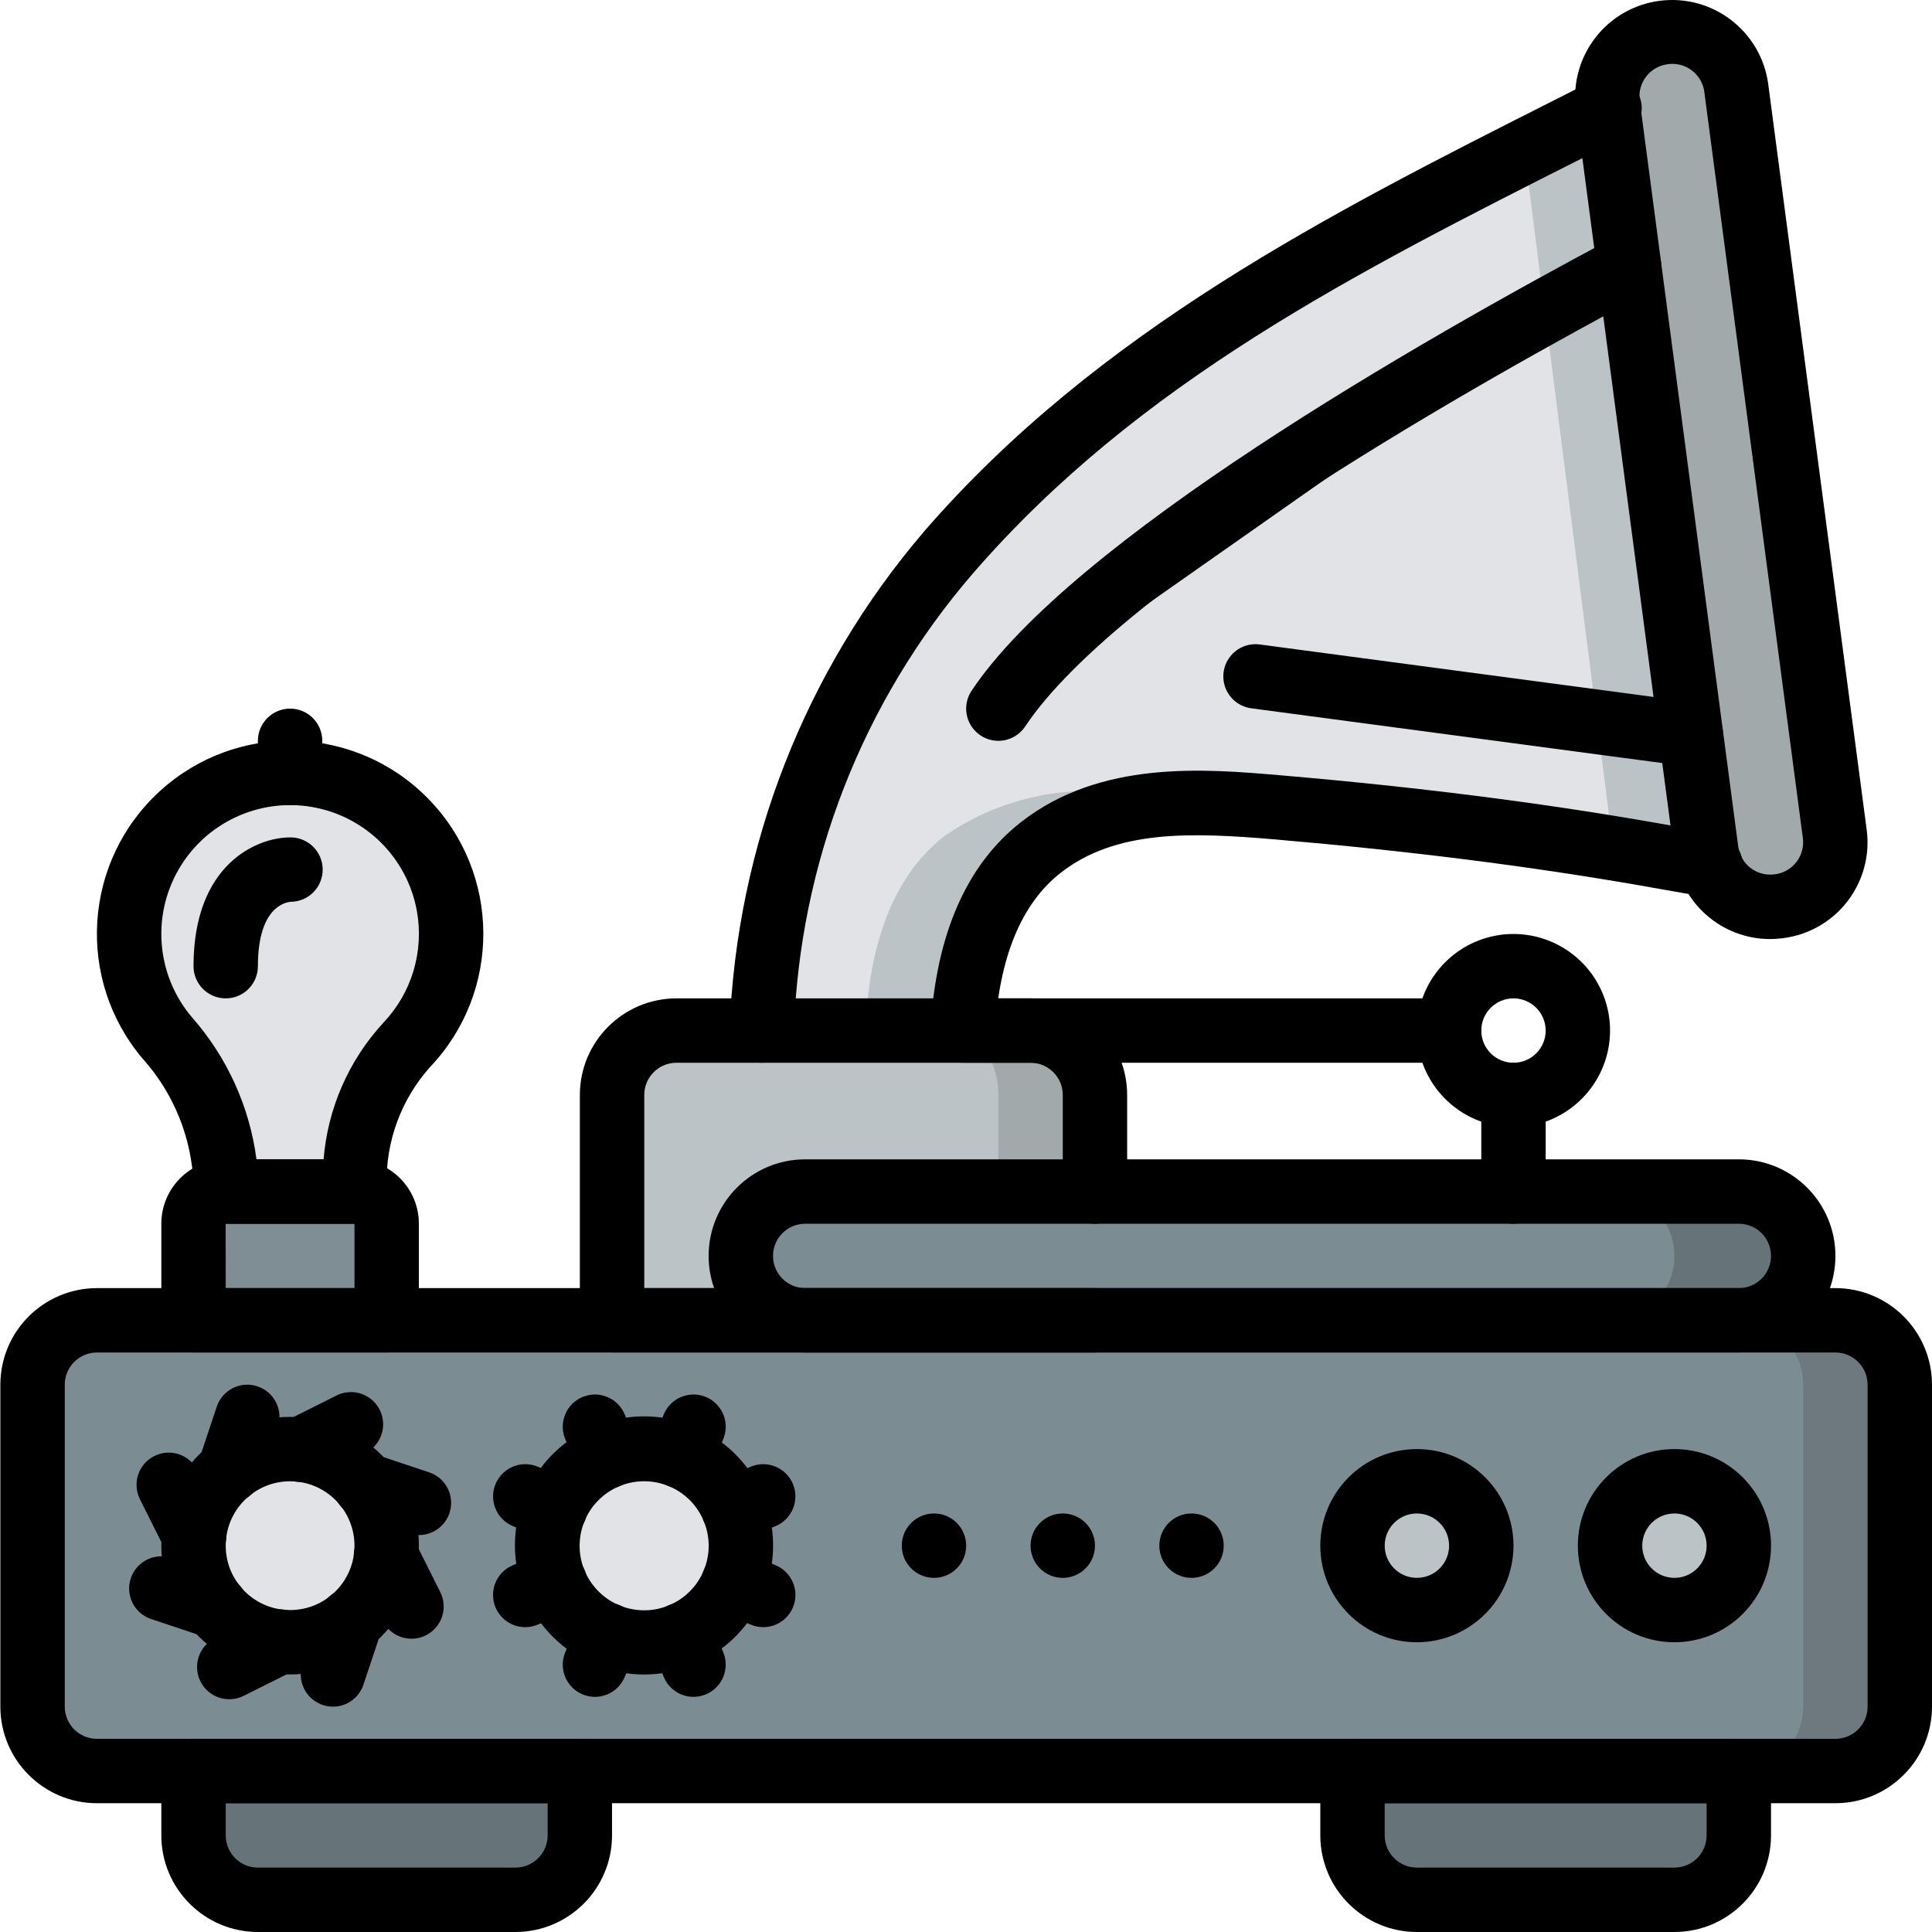 <?xml version="1.0"?>
<svg xmlns="http://www.w3.org/2000/svg" xmlns:xlink="http://www.w3.org/1999/xlink" xmlns:svgjs="http://svgjs.com/svgjs" version="1.1" width="512" height="512" x="0" y="0" viewBox="0 0 512 512.095" style="enable-background:new 0 0 512 512" xml:space="preserve" class=""><g><path xmlns="http://www.w3.org/2000/svg" d="m453.34 229.301c-5.805-.938-11.605-2.047-17.324-3.074-2.816-.512-5.633-.938-8.449-1.363-16.383-2.73-32.766-4.949-49.234-6.828-13.23-1.535-26.457-2.898-39.684-4.008-5.887-.516-12.031-1.027-18.176-1.109-15.785-1.461-31.586 2.676-44.629 11.688-14.762 11.605-19.625 30.637-20.734 48.555l-19.797 13.738-4.863 3.328-16.043-9.555-12.547-7.512c1.629-46.633 19.086-91.324 49.496-126.719 42.066-48.555 96.766-77.996 152.66-106.324l22.273-11.266c.082-.086.168-.086.254-.172l.086.684zm0 0" fill="#bbc3c6" data-original="#fec108" style="" class=""/><path xmlns="http://www.w3.org/2000/svg" d="m427.738 226.312c-5.547-.938-11.008-2.047-16.555-3.07-10.922-1.965-21.844-3.754-32.852-5.207-19.969-2.898-39.965-5.234-59.992-6.996-7.793-.844-15.629-1.215-23.465-1.109-15.789-1.461-31.586 2.676-44.629 11.691-14.766 11.605-19.629 30.633-20.738 48.555l-15.102 10.496-12.547-7.512c1.629-46.633 19.086-91.324 49.496-126.719 42.066-48.555 96.766-77.996 152.66-106.324l23.551 184.746zm0 0" fill="#e2e3e7" data-original="#ffdc00" style="" class=""/><path xmlns="http://www.w3.org/2000/svg" d="m440.797 8.586.207-.027c9.348-1.234 17.922 5.34 19.156 14.684l26.117 197.812c1.234 9.344-5.34 17.922-14.688 19.156l-.207.027c-9.348 1.23-17.922-5.344-19.156-14.688l-26.117-197.812c-1.234-9.344 5.34-17.918 14.688-19.152zm0 0" fill="#a1a9ab" data-original="#f57c00" style="" class=""/><path xmlns="http://www.w3.org/2000/svg" d="m290.18 315.828v-25.602c-.027-9.414-7.652-17.039-17.066-17.066h-93.867c-9.414.027-17.039 7.652-17.066 17.066v76.801h128" fill="#a1a9ab" data-original="#f57c00" style="" class=""/><path xmlns="http://www.w3.org/2000/svg" d="m264.582 315.828v-25.602c0-9.387-5.633-17.066-12.516-17.066h-68.836c-6.883 0-12.516 7.68-12.516 17.066v76.801h93.867" fill="#bbc3c6" data-original="#ff9801" style="" class=""/><path xmlns="http://www.w3.org/2000/svg" d="m118.852 239.957c2.414 13.395-1.707 27.141-11.094 36.996-9.203 10.23-14.156 23.586-13.844 37.344v18.598h-34.133v-18.871c-.383-14.402-5.875-28.199-15.5-38.918-11.59-13.695-13.379-33.18-4.473-48.754 8.906-15.578 26.605-23.918 44.285-20.875 17.684 3.047 31.574 16.824 34.758 34.48zm0 0" fill="#e2e3e7" data-original="#ffdc00" style="" class=""/><path xmlns="http://www.w3.org/2000/svg" d="m59.781 315.828h34.133c4.715 0 8.535 3.82 8.535 8.535v42.664h-51.203v-42.664c0-4.715 3.82-8.535 8.535-8.535zm0 0" fill="#7f8e94" data-original="#7f8e94" style="" class=""/><path xmlns="http://www.w3.org/2000/svg" d="m51.246 452.363h102.402v34.133c0 9.426-7.641 17.066-17.066 17.066h-68.27c-9.426 0-17.066-7.641-17.066-17.066zm0 0" fill="#667378" data-original="#37474f" style="" class=""/><path xmlns="http://www.w3.org/2000/svg" d="m358.449 452.363h102.398v34.133c0 9.426-7.641 17.066-17.066 17.066h-68.266c-9.426 0-17.066-7.641-17.066-17.066zm0 0" fill="#667378" data-original="#37474f" style="" class=""/><path xmlns="http://www.w3.org/2000/svg" d="m25.648 349.961h460.801c9.426 0 17.066 7.641 17.066 17.066v85.336c0 9.426-7.641 17.066-17.066 17.066h-460.801c-9.426 0-17.066-7.641-17.066-17.066v-85.336c0-9.426 7.641-17.066 17.066-17.066zm0 0" fill="#6d797e" data-original="#6d4122" style="" class=""/><path xmlns="http://www.w3.org/2000/svg" d="m34.18 349.961h426.668c9.426 0 17.066 7.641 17.066 17.066v85.336c0 9.426-7.641 17.066-17.066 17.066h-426.668c-9.426 0-17.066-7.641-17.066-17.066v-85.336c0-9.426 7.641-17.066 17.066-17.066zm0 0" fill="#7b8c93" data-original="#91562d" style="" class=""/><path xmlns="http://www.w3.org/2000/svg" d="m392.582 409.695c0 9.426-7.641 17.066-17.066 17.066s-17.066-7.641-17.066-17.066c0-9.426 7.641-17.066 17.066-17.066s17.066 7.641 17.066 17.066zm0 0" fill="#bbc3c6" data-original="#00bcd4" style="" class=""/><path xmlns="http://www.w3.org/2000/svg" d="m460.848 409.695c0 9.426-7.641 17.066-17.066 17.066s-17.066-7.641-17.066-17.066c0-9.426 7.641-17.066 17.066-17.066s17.066 7.641 17.066 17.066zm0 0" fill="#bbc3c6" data-original="#ff9801" style="" class=""/><path xmlns="http://www.w3.org/2000/svg" d="m213.379 315.828h247.469c9.426 0 17.066 7.641 17.066 17.066s-7.641 17.066-17.066 17.066h-247.469c-9.422 0-17.066-7.641-17.066-17.066s7.645-17.066 17.066-17.066zm0 0" fill="#667378" data-original="#37474f" style="" class=""/><path xmlns="http://www.w3.org/2000/svg" d="m213.379 315.828h213.336c9.426 0 17.066 7.641 17.066 17.066s-7.641 17.066-17.066 17.066h-213.336c-9.422 0-17.066-7.641-17.066-17.066s7.645-17.066 17.066-17.066zm0 0" fill="#7b8c93" data-original="#607d8b" style="" class=""/><path xmlns="http://www.w3.org/2000/svg" d="m102.449 409.695c0 14.137-11.465 25.602-25.602 25.602-14.137 0-25.602-11.465-25.602-25.602 0-14.141 11.465-25.602 25.602-25.602 14.137 0 25.602 11.461 25.602 25.602zm0 0" fill="#e2e3e7" data-original="#ffeb3a" style="" class=""/><path xmlns="http://www.w3.org/2000/svg" d="m196.312 409.695c0 14.137-11.461 25.602-25.598 25.602-14.141 0-25.602-11.465-25.602-25.602 0-14.141 11.461-25.602 25.602-25.602 14.137 0 25.598 11.461 25.598 25.602zm0 0" fill="#e2e3e7" data-original="#ffeb3a" style="" class=""/><path xmlns="http://www.w3.org/2000/svg" d="m486.449 477.961h-460.801c-14.133-.016-25.586-11.469-25.602-25.598v-85.336c.016-14.133 11.469-25.582 25.602-25.598h460.801c14.129.016 25.582 11.465 25.598 25.598v85.336c-.016 14.129-11.469 25.582-25.598 25.598zm-460.801-119.465c-4.711.004-8.527 3.82-8.535 8.531v85.336c.008 4.707 3.824 8.527 8.535 8.531h460.801c4.711-.004 8.527-3.82 8.531-8.531v-85.336c-.004-4.711-3.82-8.527-8.531-8.531zm0 0" fill="#000000" data-original="#000000" style="" class=""/><path xmlns="http://www.w3.org/2000/svg" d="m136.582 512.094h-68.27c-14.129-.016-25.582-11.465-25.598-25.598v-17.066c0-4.715 3.82-8.535 8.531-8.535h102.402c4.711 0 8.531 3.82 8.531 8.535v17.066c-.016 14.133-11.469 25.582-25.598 25.598zm-76.801-34.133v8.535c.004 4.711 3.824 8.527 8.531 8.531h68.27c4.711-.004 8.527-3.82 8.531-8.531v-8.535zm0 0" fill="#000000" data-original="#000000" style="" class=""/><path xmlns="http://www.w3.org/2000/svg" d="m443.781 512.094h-68.266c-14.133-.016-25.586-11.465-25.602-25.598v-17.066c0-4.715 3.82-8.535 8.535-8.535h102.398c4.711 0 8.531 3.82 8.531 8.535v17.066c-.012 14.133-11.465 25.582-25.598 25.598zm-76.801-34.133v8.535c.008 4.711 3.824 8.527 8.535 8.531h68.266c4.711-.004 8.527-3.82 8.531-8.531v-8.535zm0 0" fill="#000000" data-original="#000000" style="" class=""/><path xmlns="http://www.w3.org/2000/svg" d="m93.914 324.363h-34.133c-4.715 0-8.535-3.82-8.535-8.535v-1.805c-.438-12.371-5.211-24.199-13.48-33.414-17.816-21.039-15.773-52.406 4.617-70.965 20.387-18.555 51.809-17.641 71.082 2.07 19.277 19.715 19.488 51.145.48 71.113-7.719 8.633-11.836 19.895-11.496 31.473v1.527c0 4.715-3.82 8.535-8.535 8.535zm-25.98-17.066h17.789c1.09-13.504 6.668-26.25 15.844-36.215 7.527-7.902 10.824-18.926 8.875-29.66-2.57-14.117-13.695-25.113-27.836-27.531s-28.285 4.266-35.398 16.723-5.68 28.035 3.586 38.984c9.336 10.582 15.305 23.707 17.141 37.699zm0 0" fill="#000000" data-original="#000000" style="" class=""/><path xmlns="http://www.w3.org/2000/svg" d="m102.449 358.496h-51.203c-4.711 0-8.531-3.82-8.531-8.535v-25.598c.008-9.422 7.645-17.059 17.066-17.066h34.133c9.422.008 17.059 7.645 17.066 17.066v25.598c0 4.715-3.82 8.535-8.531 8.535zm-42.668-17.066h34.133v-17.066h-34.145zm0 0" fill="#000000" data-original="#000000" style="" class=""/><path xmlns="http://www.w3.org/2000/svg" d="m59.781 264.629c-4.715 0-8.535-3.82-8.535-8.535 0-27 16.746-34.133 25.602-34.133 4.711-.059 8.578 3.719 8.637 8.43.059 4.715-3.715 8.582-8.43 8.637-1.539.113-8.742 1.484-8.742 17.066 0 4.715-3.82 8.535-8.531 8.535zm0 0" fill="#000000" data-original="#000000" style="" class=""/><path xmlns="http://www.w3.org/2000/svg" d="m460.848 358.496h-247.469c-14.137 0-25.598-11.461-25.598-25.602 0-14.137 11.461-25.598 25.598-25.598h247.469c14.137 0 25.602 11.461 25.602 25.598 0 14.141-11.465 25.602-25.602 25.602zm-247.469-34.133c-4.711 0-8.531 3.82-8.531 8.531 0 4.715 3.82 8.535 8.531 8.535h247.469c4.711 0 8.531-3.82 8.531-8.535 0-4.711-3.82-8.531-8.531-8.531zm0 0" fill="#000000" data-original="#000000" style="" class=""/><path xmlns="http://www.w3.org/2000/svg" d="m290.18 358.496h-128c-4.711 0-8.531-3.82-8.531-8.535v-59.734c.016-14.129 11.469-25.582 25.598-25.598h93.867c14.133.016 25.586 11.469 25.602 25.598v25.602c0 4.715-3.82 8.535-8.535 8.535-4.711 0-8.531-3.82-8.531-8.535v-25.602c-.008-4.707-3.824-8.527-8.535-8.531h-93.867c-4.707.004-8.527 3.824-8.531 8.531v51.203h119.465c4.715 0 8.535 3.82 8.535 8.531 0 4.715-3.82 8.535-8.535 8.535zm0 0" fill="#000000" data-original="#000000" style="" class=""/><path xmlns="http://www.w3.org/2000/svg" d="m469.074 248.906c-12.816-.043-23.625-9.555-25.301-22.258l-26.125-197.809c-1.719-14 8.164-26.77 22.148-28.617 13.984-1.844 26.844 7.922 28.816 21.887l26.125 197.812c.891 6.73-.93 13.539-5.062 18.93-4.129 5.387-10.23 8.914-16.965 9.801l-.098.012-.211.027c-1.102.145-2.215.219-3.328.215zm-25.836-231.977c-.375-.004-.75.02-1.125.07-2.281.262-4.359 1.422-5.781 3.227-1.418 1.805-2.055 4.102-1.766 6.379l26.125 197.809c.297 2.246 1.473 4.281 3.27 5.656 1.797 1.375 4.066 1.984 6.312 1.684l.207-.023c4.672-.625 7.953-4.91 7.34-9.578l-26.125-197.812c-.566-4.238-4.18-7.406-8.457-7.41zm0 0" fill="#000000" data-original="#000000" style="" class=""/><path xmlns="http://www.w3.org/2000/svg" d="m255.117 281.695c-.168 0-.34-.004-.516-.016-2.258-.137-4.371-1.16-5.875-2.855-1.5-1.691-2.27-3.914-2.133-6.172 1.492-25.039 9.559-43.453 23.961-54.723 21.125-16.531 48.711-14.16 68.855-12.426 35.816 3.07 67.887 7.121 98.039 12.359l6.508 1.145c3.598.637 7.191 1.27 10.789 1.875 4.648.781 7.789 5.18 7.012 9.828-.777 4.648-5.176 7.785-9.824 7.008-3.66-.613-7.301-1.258-10.953-1.906l-6.449-1.137c-29.668-5.152-61.258-9.137-96.578-12.176-22.465-1.914-42.242-2.59-56.879 8.867-10.391 8.125-16.258 22.359-17.449 42.301-.266 4.504-3.996 8.023-8.508 8.027zm0 0" fill="#000000" data-original="#000000" style="" class=""/><path xmlns="http://www.w3.org/2000/svg" d="m201.867 281.695c-.145 0-.285-.004-.434-.012-2.258-.113-4.383-1.117-5.902-2.797-1.516-1.676-2.305-3.891-2.191-6.148 1.824-48.52 19.996-94.996 51.566-131.887 46.129-53.234 107.668-84.32 167.184-114.379l9.906-5.016c3.746-2.379 8.688-1.492 11.371 2.039 2.684 3.531 2.215 8.527-1.078 11.5-.363.324-.75.621-1.156.887-.316.215-.645.41-.984.586l-10.367 5.242c-60.711 30.66-118.055 59.621-161.977 110.316-29.246 33.902-45.984 76.809-47.426 121.562-.223 4.535-3.965 8.102-8.512 8.105zm0 0" fill="#000000" data-original="#000000" style="" class=""/><path xmlns="http://www.w3.org/2000/svg" d="m384.047 281.695h-128c-4.711 0-8.531-3.82-8.531-8.535 0-4.711 3.82-8.531 8.531-8.531h128c4.715 0 8.535 3.82 8.535 8.531 0 4.715-3.82 8.535-8.535 8.535zm0 0" fill="#000000" data-original="#000000" style="" class=""/><path xmlns="http://www.w3.org/2000/svg" d="m401.113 298.762c-10.352 0-19.688-6.238-23.652-15.805-3.961-9.566-1.77-20.574 5.551-27.898 7.32-7.32 18.332-9.512 27.898-5.547 9.566 3.961 15.805 13.297 15.805 23.648-.016 14.133-11.469 25.586-25.602 25.602zm0-34.133c-4.711 0-8.531 3.82-8.531 8.531 0 4.715 3.82 8.535 8.531 8.535 4.715 0 8.535-3.82 8.535-8.535-.008-4.707-3.824-8.527-8.535-8.531zm0 0" fill="#000000" data-original="#000000" style="" class=""/><path xmlns="http://www.w3.org/2000/svg" d="m401.113 324.363c-4.711 0-8.531-3.82-8.531-8.535v-25.602c0-4.711 3.82-8.531 8.531-8.531 4.715 0 8.535 3.82 8.535 8.531v25.602c0 4.715-3.82 8.535-8.535 8.535zm0 0" fill="#000000" data-original="#000000" style="" class=""/><path xmlns="http://www.w3.org/2000/svg" d="m264.582 187.828c26.367-39.594 124.16-94.465 167.168-117.332" fill="#000000" data-original="#000000" style="" class=""/><path xmlns="http://www.w3.org/2000/svg" d="m264.574 196.363c-3.148-.004-6.035-1.738-7.52-4.508-1.484-2.773-1.32-6.141.422-8.758 26.551-39.871 118.07-92.379 170.262-120.137 2.691-1.434 5.941-1.32 8.527.293 2.59 1.617 4.117 4.488 4.012 7.535-.105 3.047-1.828 5.805-4.52 7.238-40.871 21.738-138.691 76.41-164.074 114.531-1.582 2.379-4.254 3.809-7.109 3.805zm0 0" fill="#000000" data-original="#000000" style="" class=""/><path xmlns="http://www.w3.org/2000/svg" d="m448.141 203.188c-.379 0-.758-.023-1.137-.074l-115.285-15.359c-3.051-.367-5.668-2.348-6.852-5.184-1.184-2.84-.754-6.094 1.133-8.52 1.883-2.43 4.93-3.656 7.969-3.215l115.285 15.359c4.453.598 7.68 4.539 7.387 9.02-.293 4.48-4.012 7.965-8.5 7.973zm0 0" fill="#000000" data-original="#000000" style="" class=""/><path xmlns="http://www.w3.org/2000/svg" d="m76.848 443.828c-18.852 0-34.133-15.281-34.133-34.133 0-18.852 15.281-34.133 34.133-34.133 18.852 0 34.133 15.281 34.133 34.133-.02 18.844-15.289 34.113-34.133 34.133zm0-51.199c-9.426 0-17.066 7.641-17.066 17.066 0 9.426 7.641 17.066 17.066 17.066 9.426 0 17.066-7.641 17.066-17.066-.008-9.422-7.645-17.059-17.066-17.066zm0 0" fill="#000000" data-original="#000000" style="" class=""/><path xmlns="http://www.w3.org/2000/svg" d="m170.715 443.844c-17.598.031-32.352-13.293-34.102-30.801-1.754-17.512 10.062-33.496 27.32-36.953 17.254-3.457 34.316 6.742 39.445 23.574 5.129 16.836-3.352 34.812-19.602 41.562-4.141 1.727-8.578 2.613-13.062 2.617zm0-51.223c-8.797-.012-16.168 6.648-17.043 15.402-.871 8.754 5.039 16.742 13.664 18.469 8.625 1.727 17.152-3.371 19.715-11.789 2.562-8.414-1.676-17.402-9.801-20.773-2.07-.863-4.293-1.309-6.535-1.309zm0 0" fill="#000000" data-original="#000000" style="" class=""/><path xmlns="http://www.w3.org/2000/svg" d="m79.492 392.801c-4.113.016-7.652-2.902-8.426-6.938-.773-4.039 1.441-8.059 5.27-9.559l12.82-6.414c2.727-1.363 5.977-1.168 8.52.512 2.543 1.68 4 4.59 3.816 7.633-.184 3.043-1.977 5.758-4.703 7.121l-13.48 6.742c-1.188.594-2.492.898-3.816.902zm0 0" fill="#000000" data-original="#000000" style="" class=""/><path xmlns="http://www.w3.org/2000/svg" d="m60.727 450.398c-3.961.004-7.402-2.715-8.312-6.566-.914-3.855.945-7.828 4.488-9.598l13.48-6.742c2.812-1.41 6.172-1.16 8.742.645 2.574 1.809 3.949 4.879 3.582 8.004-.371 3.121-2.422 5.789-5.348 6.945l-12.82 6.414c-1.184.59-2.488.898-3.812.898zm0 0" fill="#000000" data-original="#000000" style="" class=""/><path xmlns="http://www.w3.org/2000/svg" d="m60.719 398.438c-2.742-.004-5.316-1.324-6.918-3.551-1.605-2.227-2.043-5.086-1.176-7.688l4.777-14.336c1.492-4.473 6.324-6.887 10.797-5.395 4.469 1.488 6.887 6.324 5.395 10.793l-4.777 14.336c-1.164 3.484-4.422 5.836-8.098 5.84zm0 0" fill="#000000" data-original="#000000" style="" class=""/><path xmlns="http://www.w3.org/2000/svg" d="m88.195 452.367c-2.742-.004-5.316-1.324-6.918-3.551-1.605-2.227-2.043-5.086-1.176-7.688l4.777-14.336c1.492-4.473 6.324-6.887 10.797-5.398 4.469 1.492 6.887 6.328 5.395 10.797l-4.777 14.336c-1.16 3.488-4.422 5.84-8.098 5.84zm0 0" fill="#000000" data-original="#000000" style="" class=""/><path xmlns="http://www.w3.org/2000/svg" d="m51.418 415.625c-3.52.012-6.684-2.145-7.961-5.422l-6.414-12.82c-2.109-4.215-.398-9.344 3.816-11.449 4.215-2.109 9.344-.398 11.449 3.816l6.742 13.48c1.32 2.652 1.18 5.797-.371 8.32-1.555 2.52-4.301 4.062-7.262 4.074zm0 0" fill="#000000" data-original="#000000" style="" class=""/><path xmlns="http://www.w3.org/2000/svg" d="m109.027 434.355c-3.234.004-6.195-1.82-7.641-4.715l-6.742-13.484c-1.414-2.812-1.168-6.172.641-8.75 1.809-2.574 4.883-3.949 8.008-3.578s5.793 2.43 6.945 5.359l6.414 12.82c1.32 2.645 1.18 5.785-.371 8.301-1.555 2.512-4.297 4.047-7.254 4.047zm0 0" fill="#000000" data-original="#000000" style="" class=""/><path xmlns="http://www.w3.org/2000/svg" d="m57.051 434.363c-.918-.004-1.832-.152-2.699-.441l-14.336-4.781c-4.473-1.488-6.887-6.324-5.398-10.797 1.492-4.469 6.324-6.887 10.797-5.395l14.336 4.777c3.977 1.32 6.41 5.332 5.738 9.469-.672 4.137-4.246 7.172-8.438 7.168zm0 0" fill="#000000" data-original="#000000" style="" class=""/><path xmlns="http://www.w3.org/2000/svg" d="m110.98 406.879c-.918 0-1.828-.148-2.699-.441l-14.336-4.777c-4.473-1.492-6.887-6.324-5.398-10.797 1.492-4.473 6.328-6.887 10.797-5.395l14.336 4.777c3.98 1.32 6.41 5.332 5.738 9.469-.672 4.133-4.246 7.172-8.438 7.164zm0 0" fill="#000000" data-original="#000000" style="" class=""/><path xmlns="http://www.w3.org/2000/svg" d="m147.059 408.438c-1.117-.004-2.227-.227-3.262-.656l-7.883-3.266c-4.355-1.805-6.422-6.797-4.617-11.148 1.805-4.355 6.797-6.422 11.152-4.617l7.883 3.266c3.766 1.555 5.906 5.559 5.109 9.555-.793 3.996-4.305 6.871-8.383 6.867zm0 0" fill="#000000" data-original="#000000" style="" class=""/><path xmlns="http://www.w3.org/2000/svg" d="m202.242 431.293c-1.117 0-2.227-.223-3.262-.652l-7.883-3.266c-4.355-1.805-6.422-6.797-4.617-11.152 1.805-4.352 6.797-6.418 11.148-4.617l7.887 3.27c3.766 1.555 5.906 5.555 5.109 9.555-.797 3.996-4.305 6.871-8.383 6.863zm0 0" fill="#000000" data-original="#000000" style="" class=""/><path xmlns="http://www.w3.org/2000/svg" d="m180.508 394.582c-2.852-.004-5.508-1.43-7.09-3.801-1.582-2.367-1.879-5.371-.793-8.004l3.27-7.883c1.801-4.352 6.793-6.422 11.148-4.617 4.355 1.805 6.422 6.797 4.617 11.152l-3.266 7.883c-1.32 3.191-4.434 5.27-7.887 5.27zm0 0" fill="#000000" data-original="#000000" style="" class=""/><path xmlns="http://www.w3.org/2000/svg" d="m157.648 449.766c-2.848-.004-5.508-1.43-7.09-3.801-1.582-2.367-1.879-5.371-.789-8.004l3.266-7.883c1.805-4.355 6.797-6.422 11.148-4.617 4.355 1.805 6.422 6.797 4.617 11.152l-3.266 7.883c-1.32 3.191-4.434 5.27-7.887 5.27zm0 0" fill="#000000" data-original="#000000" style="" class=""/><path xmlns="http://www.w3.org/2000/svg" d="m160.922 394.582c-3.453 0-6.566-2.078-7.887-5.27l-3.266-7.883c-1.805-4.355.262-9.348 4.617-11.152 4.352-1.805 9.344.266 11.148 4.617l3.266 7.883c1.09 2.633.793 5.637-.789 8.004-1.582 2.371-4.242 3.797-7.09 3.801zm0 0" fill="#000000" data-original="#000000" style="" class=""/><path xmlns="http://www.w3.org/2000/svg" d="m183.781 449.766c-3.453 0-6.566-2.078-7.887-5.27l-3.27-7.883c-1.801-4.355.266-9.348 4.617-11.152 4.355-1.805 9.348.262 11.152 4.617l3.266 7.883c1.086 2.633.793 5.637-.789 8.004-1.582 2.371-4.242 3.797-7.09 3.801zm0 0" fill="#000000" data-original="#000000" style="" class=""/><path xmlns="http://www.w3.org/2000/svg" d="m194.367 408.438c-4.074.004-7.586-2.871-8.383-6.867-.793-3.996 1.348-8 5.113-9.555l7.883-3.266c4.355-1.805 9.348.262 11.152 4.617 1.801 4.352-.266 9.344-4.617 11.148l-7.887 3.266c-1.031.43-2.141.652-3.262.656zm0 0" fill="#000000" data-original="#000000" style="" class=""/><path xmlns="http://www.w3.org/2000/svg" d="m139.184 431.293c-4.074.008-7.586-2.867-8.383-6.863-.793-4 1.348-8 5.113-9.555l7.883-3.27c4.355-1.801 9.348.266 11.152 4.617 1.801 4.355-.266 9.348-4.617 11.152l-7.883 3.266c-1.035.43-2.145.652-3.266.652zm0 0" fill="#000000" data-original="#000000" style="" class=""/><path xmlns="http://www.w3.org/2000/svg" d="m375.516 435.297c-14.141 0-25.602-11.465-25.602-25.602 0-14.141 11.461-25.602 25.602-25.602 14.137 0 25.598 11.461 25.598 25.602-.016 14.133-11.469 25.586-25.598 25.602zm0-34.137c-4.715 0-8.535 3.82-8.535 8.535 0 4.711 3.82 8.531 8.535 8.531 4.711 0 8.531-3.82 8.531-8.531-.004-4.711-3.824-8.527-8.531-8.535zm0 0" fill="#000000" data-original="#000000" style="" class=""/><path xmlns="http://www.w3.org/2000/svg" d="m443.781 435.297c-14.141 0-25.602-11.465-25.602-25.602 0-14.141 11.461-25.602 25.602-25.602 14.137 0 25.598 11.461 25.598 25.602-.012 14.133-11.465 25.586-25.598 25.602zm0-34.137c-4.715 0-8.535 3.82-8.535 8.535 0 4.711 3.82 8.531 8.535 8.531 4.711 0 8.531-3.82 8.531-8.531-.004-4.711-3.82-8.531-8.531-8.535zm0 0" fill="#000000" data-original="#000000" style="" class=""/><path xmlns="http://www.w3.org/2000/svg" d="m76.848 213.43c-4.715 0-8.535-3.82-8.535-8.535v-8.531c0-4.715 3.82-8.535 8.535-8.535 4.711 0 8.531 3.82 8.531 8.535v8.531c0 4.715-3.82 8.535-8.531 8.535zm0 0" fill="#000000" data-original="#000000" style="" class=""/><path xmlns="http://www.w3.org/2000/svg" d="m256.047 409.695c0 4.711-3.82 8.531-8.531 8.531-4.715 0-8.535-3.82-8.535-8.531 0-4.715 3.82-8.535 8.535-8.535 4.711 0 8.531 3.82 8.531 8.535zm0 0" fill="#000000" data-original="#000000" style="" class=""/><path xmlns="http://www.w3.org/2000/svg" d="m290.18 409.695c0 4.711-3.82 8.531-8.531 8.531-4.715 0-8.535-3.82-8.535-8.531 0-4.715 3.82-8.535 8.535-8.535 4.711 0 8.531 3.82 8.531 8.535zm0 0" fill="#000000" data-original="#000000" style="" class=""/><path xmlns="http://www.w3.org/2000/svg" d="m324.312 409.695c0 4.711-3.82 8.531-8.531 8.531-4.715 0-8.535-3.82-8.535-8.531 0-4.715 3.82-8.535 8.535-8.535 4.711 0 8.531 3.82 8.531 8.535zm0 0" fill="#000000" data-original="#000000" style="" class=""/></g></svg>
